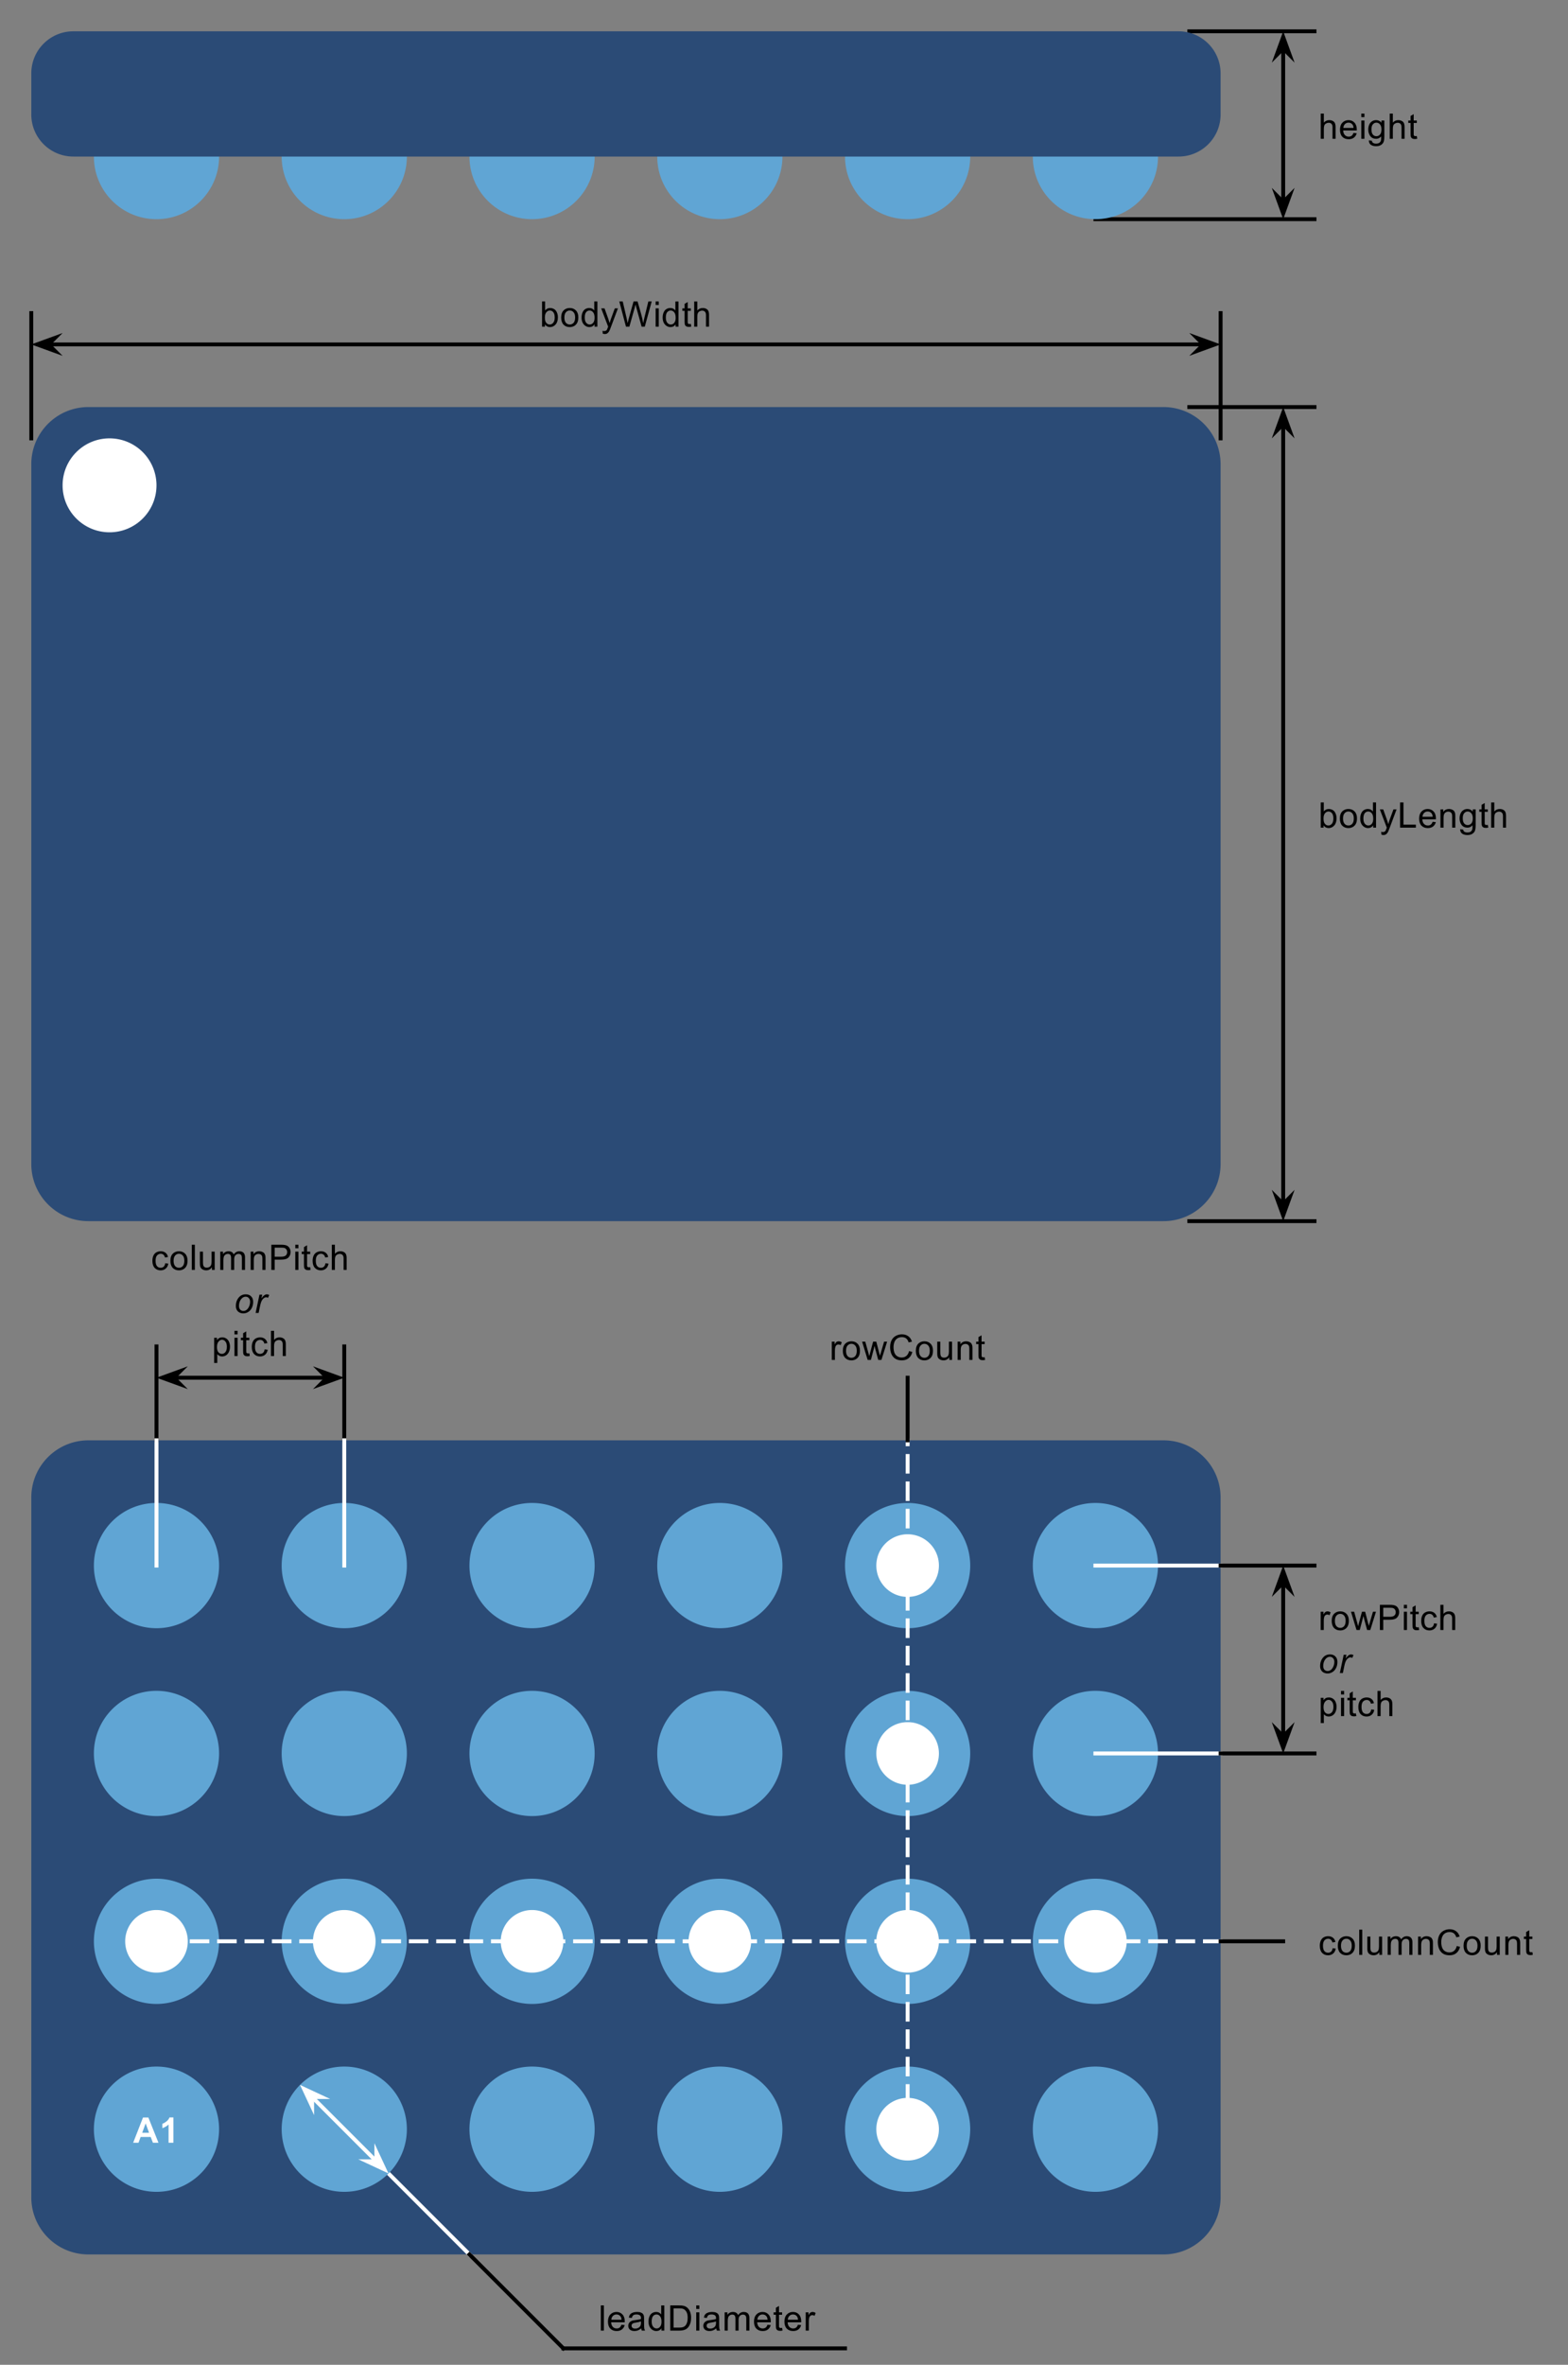<svg viewBox="0.0 0.0 400.801 604.199" fill="none" stroke-linecap="square" stroke-miterlimit="10" xmlns="http://www.w3.org/2000/svg"><rect x="0.0" y="0.0" width="400.801" height="604.199" fill="#808080" stroke="none"/><clipPath id="a"><path d="M0 0h400.8v604.2H0V0z"/></clipPath><g clip-path="url(#a)"><path d="M0 0h400.8v604.2H0z"/><path fill="#2b4b76" d="M8 382.6c0-8.064 6.536-14.6 14.6-14.6h274.8a14.6 14.6 0 0 1 14.6 14.6v178.8c0 8.064-6.536 14.6-14.6 14.6H22.6C14.536 576 8 569.464 8 561.4z"/><path fill="#60a5d4" d="M24 400c0-8.837 7.163-16 16-16a16 16 0 0 1 16 16c0 8.837-7.163 16-16 16s-16-7.163-16-16zm48 0c0-8.837 7.163-16 16-16a16 16 0 0 1 16 16c0 8.837-7.163 16-16 16s-16-7.163-16-16zm48 0c0-8.837 7.163-16 16-16a16 16 0 0 1 16 16c0 8.837-7.163 16-16 16s-16-7.163-16-16zm48 0c0-8.837 7.163-16 16-16a16 16 0 0 1 16 16c0 8.837-7.163 16-16 16s-16-7.163-16-16z"/><path fill="#fff" d="M144 120a8 8 0 1 1 16 0 8 8 0 0 1-16 0z"/><path fill="#60a5d4" d="M24 40c0-8.837 7.163-16 16-16a16 16 0 0 1 16 16c0 8.837-7.163 16-16 16s-16-7.163-16-16zm48 0c0-8.837 7.163-16 16-16a16 16 0 0 1 16 16c0 8.837-7.163 16-16 16s-16-7.163-16-16zm48 0c0-8.837 7.163-16 16-16a16 16 0 0 1 16 16c0 8.837-7.163 16-16 16s-16-7.163-16-16zm48 0c0-8.837 7.163-16 16-16a16 16 0 0 1 16 16c0 8.837-7.163 16-16 16s-16-7.163-16-16z"/><path d="M8 112V80"/><path stroke="#000" stroke-linejoin="round" stroke-linecap="butt" d="M8 112V80"/><path d="M312 112V80"/><path stroke="#000" stroke-linejoin="round" stroke-linecap="butt" d="M312 112V80"/><path d="M8 88h304"/><path stroke="#000" stroke-linejoin="round" stroke-linecap="butt" d="M12.381 88H307.62"/><path fill="#000" stroke="#000" stroke-linecap="butt" d="M12.381 88l1.67-1.67L9.462 88l4.59 1.67zm295.238 0l-1.67 1.67 4.59-1.67-4.59-1.67z" fill-rule="evenodd"/><path d="M336 104h-32"/><path stroke="#000" stroke-linejoin="round" stroke-linecap="butt" d="M336 104h-32"/><path d="M336 312h-32"/><path stroke="#000" stroke-linejoin="round" stroke-linecap="butt" d="M336 312h-32"/><path d="M328 104v208"/><path stroke="#000" stroke-linejoin="round" stroke-linecap="butt" d="M328 108.381V307.62"/><path fill="#000" stroke="#000" stroke-linecap="butt" d="M328 108.381l1.67 1.67-1.67-4.59-1.67 4.59zm0 199.238l-1.67-1.67 1.67 4.59 1.67-4.59z" fill-rule="evenodd"/><path d="M280 56h56"/><path stroke="#000" stroke-linejoin="round" stroke-linecap="butt" d="M280 56h56"/><path d="M304 8h32"/><path stroke="#000" stroke-linejoin="round" stroke-linecap="butt" d="M304 8h32"/><path d="M99.307 555.314L120 576.007"/><path stroke="#fff" stroke-linejoin="round" stroke-linecap="butt" d="M99.307 555.314L120 576.007"/><path d="M120 576l24 24"/><path stroke="#000" stroke-linejoin="round" stroke-linecap="butt" d="M120 576l24 24"/><path fill="#60a5d4" d="M216 400c0-8.837 7.163-16 16-16a16 16 0 0 1 16 16c0 8.837-7.163 16-16 16s-16-7.163-16-16zm48 0c0-8.837 7.163-16 16-16a16 16 0 0 1 16 16c0 8.837-7.163 16-16 16s-16-7.163-16-16zM24 448c0-8.837 7.163-16 16-16a16 16 0 0 1 16 16c0 8.837-7.163 16-16 16s-16-7.163-16-16zm48 0c0-8.837 7.163-16 16-16a16 16 0 0 1 16 16c0 8.837-7.163 16-16 16s-16-7.163-16-16zm48 0c0-8.837 7.163-16 16-16a16 16 0 0 1 16 16c0 8.837-7.163 16-16 16s-16-7.163-16-16zm48 0c0-8.837 7.163-16 16-16a16 16 0 0 1 16 16c0 8.837-7.163 16-16 16s-16-7.163-16-16zm48 0c0-8.837 7.163-16 16-16a16 16 0 0 1 16 16c0 8.837-7.163 16-16 16s-16-7.163-16-16zm48 0c0-8.837 7.163-16 16-16a16 16 0 0 1 16 16c0 8.837-7.163 16-16 16s-16-7.163-16-16zM24 496c0-8.837 7.163-16 16-16a16 16 0 0 1 16 16c0 8.837-7.163 16-16 16s-16-7.163-16-16zm48 0c0-8.837 7.163-16 16-16a16 16 0 0 1 16 16c0 8.837-7.163 16-16 16s-16-7.163-16-16zm48 0c0-8.837 7.163-16 16-16a16 16 0 0 1 16 16c0 8.837-7.163 16-16 16s-16-7.163-16-16zm48 0c0-8.837 7.163-16 16-16a16 16 0 0 1 16 16c0 8.837-7.163 16-16 16s-16-7.163-16-16zm48 0c0-8.837 7.163-16 16-16a16 16 0 0 1 16 16c0 8.837-7.163 16-16 16s-16-7.163-16-16zm48 0c0-8.837 7.163-16 16-16a16 16 0 0 1 16 16c0 8.837-7.163 16-16 16s-16-7.163-16-16zM72 544c0-8.837 7.163-16 16-16a16 16 0 0 1 16 16c0 8.837-7.163 16-16 16s-16-7.163-16-16zm48 0c0-8.837 7.163-16 16-16a16 16 0 0 1 16 16c0 8.837-7.163 16-16 16s-16-7.163-16-16zm48 0c0-8.837 7.163-16 16-16a16 16 0 0 1 16 16c0 8.837-7.163 16-16 16s-16-7.163-16-16zm48 0c0-8.837 7.163-16 16-16a16 16 0 0 1 16 16c0 8.837-7.163 16-16 16s-16-7.163-16-16zm48 0c0-8.837 7.163-16 16-16a16 16 0 0 1 16 16c0 8.837-7.163 16-16 16s-16-7.163-16-16zm-240 0c0-8.837 7.163-16 16-16a16 16 0 0 1 16 16c0 8.837-7.163 16-16 16s-16-7.163-16-16z"/><path d="M76.686 532.686L99.3 555.3"/><path stroke="#fff" stroke-linejoin="round" stroke-linecap="butt" d="M79.784 535.784l16.419 16.419"/><path fill="#fff" stroke="#fff" stroke-linecap="butt" d="M79.784 535.784h2.363l-4.427-2.064 2.064 4.427zm16.419 16.419H93.84l4.427 2.064-2.064-4.427z" fill-rule="evenodd"/><path fill="#2b4b76" d="M8 118.6c0-8.064 6.536-14.6 14.6-14.6h274.8a14.6 14.6 0 0 1 14.6 14.6v178.8c0 8.064-6.536 14.6-14.6 14.6H22.6C14.536 312 8 305.464 8 297.4z"/><path d="M144 600h72"/><path stroke="#000" stroke-linejoin="round" stroke-linecap="butt" d="M144 600h72"/><path d="M88 368v-24"/><path stroke="#000" stroke-linejoin="round" stroke-linecap="butt" d="M88 368v-24"/><path d="M40 368v-24"/><path stroke="#000" stroke-linejoin="round" stroke-linecap="butt" d="M40 368v-24"/><path d="M40 352h48"/><path stroke="#000" stroke-linejoin="round" stroke-linecap="butt" d="M44.381 352H83.62"/><path fill="#000" stroke="#000" stroke-linecap="butt" d="M44.381 352l1.67-1.67-4.59 1.67 4.59 1.67zm39.238 0l-1.67 1.67 4.59-1.67-4.59-1.67z" fill-rule="evenodd"/><path d="M40 368v32"/><path stroke="#fff" stroke-linejoin="round" stroke-linecap="butt" d="M40 368v32"/><path d="M88 368v32"/><path stroke="#fff" stroke-linejoin="round" stroke-linecap="butt" d="M88 368v32"/><path d="M312 400h-32"/><path stroke="#fff" stroke-linejoin="round" stroke-linecap="butt" d="M312 400h-32"/><path d="M312 448h-32"/><path stroke="#fff" stroke-linejoin="round" stroke-linecap="butt" d="M312 448h-32"/><path d="M312 400h24"/><path stroke="#000" stroke-linejoin="round" stroke-linecap="butt" d="M312 400h24"/><path d="M328 400v48"/><path stroke="#000" stroke-linejoin="round" stroke-linecap="butt" d="M328 404.381v39.238"/><path fill="#000" stroke="#000" stroke-linecap="butt" d="M328 404.381l1.67 1.67-1.67-4.59-1.67 4.59zm0 39.238l-1.67-1.67 1.67 4.59 1.67-4.59z" fill-rule="evenodd"/><path d="M312 448h24"/><path stroke="#000" stroke-linejoin="round" stroke-linecap="butt" d="M312 448h24"/><path d="M312 496H40"/><path stroke="#fff" stroke-linejoin="round" stroke-linecap="butt" stroke-dasharray="4.0,3.0" d="M312 496H40"/><path d="M312 496h16"/><path stroke="#000" stroke-linejoin="round" stroke-linecap="butt" d="M312 496h16"/><path d="M232 544V368"/><path stroke="#fff" stroke-linejoin="round" stroke-linecap="butt" stroke-dasharray="4.0,3.0" d="M232 544V368"/><path d="M232 368v-16"/><path stroke="#000" stroke-linejoin="round" stroke-linecap="butt" d="M232 368v-16"/><path d="M24 312h80v40H24z"/><path fill="#000" d="M42.236 322.757l.782.094q-.125.812-.657 1.265-.53.453-1.296.453-.954 0-1.532-.625-.578-.625-.578-1.797 0-.765.25-1.328.25-.562.75-.843.516-.282 1.125-.282.75 0 1.235.391.484.375.625 1.078l-.766.125q-.11-.469-.39-.703-.282-.25-.673-.25-.609 0-.984.437-.36.422-.36 1.344 0 .953.36 1.375.36.422.938.422.468 0 .78-.281.313-.281.391-.875zm1.32-.625q0-1.297.72-1.922.609-.516 1.468-.516.97 0 1.578.625.61.625.61 1.735 0 .906-.281 1.422-.266.515-.782.812-.515.281-1.125.281-.984 0-1.593-.625-.594-.64-.594-1.812zm.813 0q0 .89.39 1.344.392.437.985.437.594 0 .985-.437.39-.454.39-1.375 0-.86-.39-1.313-.39-.453-.985-.453-.593 0-.984.453-.39.438-.39 1.344zm4.657 2.328v-6.438h.781v6.438h-.781zm5.15 0v-.688q-.546.797-1.484.797-.406 0-.766-.156-.359-.172-.546-.406-.172-.235-.235-.578-.047-.235-.047-.75v-2.89h.782v2.593q0 .625.062.828.063.312.297.5.25.172.61.172.359 0 .671-.172.313-.188.438-.5.125-.313.125-.922v-2.5h.797v4.672h-.704zm2.126 0v-4.672h.703v.656q.219-.343.578-.547.375-.203.844-.203.515 0 .844.22.328.202.468.593.563-.813 1.438-.813.703 0 1.078.391.375.375.375 1.172v3.203h-.797v-2.938q0-.484-.078-.687-.063-.203-.266-.328-.203-.14-.484-.14-.484 0-.813.327-.328.328-.328 1.047v2.719h-.797v-3.031q0-.532-.187-.797-.188-.266-.625-.266-.344 0-.625.188-.281.172-.406.515-.125.328-.125.97v2.421h-.797zm7.77 0v-4.672h.719v.672q.5-.766 1.484-.766.422 0 .766.157.36.14.531.39.172.235.25.578.047.22.047.766v2.875h-.797v-2.844q0-.484-.094-.719-.093-.234-.328-.375-.234-.156-.547-.156-.5 0-.875.328-.359.313-.359 1.22v2.546h-.797zm5.282 0v-6.438h2.437q.641 0 .985.063.468.078.781.297.328.219.516.625.203.39.203.875 0 .828-.532 1.39-.515.563-1.875.563h-1.656v2.625h-.86zm.86-3.375h1.671q.813 0 1.156-.313.36-.312.36-.859 0-.406-.203-.687-.204-.297-.547-.391-.203-.063-.797-.063h-1.64v2.313zm5.268-2.156v-.907h.797v.907h-.797zm0 5.531v-4.672h.797v4.672h-.797zm3.807-.703l.109.687q-.344.078-.594.078-.437 0-.672-.14-.234-.14-.343-.36-.094-.218-.094-.921v-2.688h-.578v-.625h.578v-1.156l.797-.469v1.625h.797v.625h-.797v2.719q0 .344.031.437.047.094.14.157.094.062.266.062.14 0 .36-.031zm3.904-1l.781.094q-.125.812-.656 1.265-.531.453-1.297.453-.953 0-1.531-.625t-.578-1.797q0-.765.25-1.328.25-.562.75-.843.515-.282 1.125-.282.75 0 1.234.391.484.375.625 1.078l-.766.125q-.109-.469-.39-.703-.282-.25-.672-.25-.61 0-.985.437-.359.422-.359 1.344 0 .953.36 1.375.359.422.937.422.469 0 .781-.281.313-.281.39-.875zm1.617 1.703v-6.438h.797v2.313q.547-.64 1.39-.64.516 0 .891.202.39.204.547.563.172.36.172 1.047v2.953h-.781v-2.953q0-.594-.266-.86-.25-.28-.719-.28-.36 0-.672.187-.312.172-.437.484-.125.313-.125.875v2.547h-.797zm-24.52 9.234q0-1.375.813-2.265.656-.735 1.734-.735.844 0 1.36.532.515.515.515 1.406 0 .812-.328 1.5-.328.687-.922 1.062-.593.375-1.265.375-.547 0-1-.234-.438-.234-.672-.656-.235-.438-.235-.985zm.797-.078q0 .656.313 1 .328.328.812.328.25 0 .5-.093.25-.11.469-.313.219-.219.36-.484.156-.266.25-.578.14-.438.14-.844 0-.625-.328-.969-.313-.36-.797-.36-.375 0-.687.188-.297.172-.547.516-.25.344-.375.797-.11.453-.11.812zm4.25 1.844l.985-4.672h.703l-.203.953q.36-.531.703-.781.344-.266.703-.266.235 0 .594.172l-.328.735q-.203-.157-.453-.157-.422 0-.86.47-.437.468-.687 1.671l-.39 1.875h-.766zm-10.595 12.781v-6.453h.719v.61q.25-.36.562-.532.328-.172.797-.172.594 0 1.047.313.453.297.687.86.235.562.235 1.218 0 .719-.266 1.297-.25.578-.734.89-.485.297-1.032.297-.39 0-.703-.172-.312-.171-.515-.421v2.265h-.797zm.719-4.094q0 .907.359 1.344.375.422.89.422.516 0 .891-.437.39-.454.39-1.391 0-.89-.374-1.328-.36-.453-.875-.453-.5 0-.89.484-.391.469-.391 1.36zm4.469-3.218v-.907h.797v.907h-.797zm0 5.531v-4.672h.797v4.672h-.797zm3.806-.703l.11.687q-.344.078-.594.078-.437 0-.672-.14-.234-.14-.344-.36-.093-.218-.093-.921v-2.688h-.578v-.625h.578v-1.156l.797-.469v1.625h.796v.625h-.796v2.719q0 .344.03.437.048.094.141.157.094.062.266.062.14 0 .36-.031zm3.905-1l.78.094q-.124.812-.655 1.265-.532.453-1.297.453-.953 0-1.531-.625-.579-.625-.579-1.797 0-.765.25-1.328.25-.562.75-.843.516-.282 1.125-.282.75 0 1.235.391.484.375.625 1.078l-.766.125q-.11-.469-.39-.703-.282-.25-.672-.25-.61 0-.985.437-.36.422-.36 1.344 0 .953.36 1.375.36.422.938.422.469 0 .781-.281.313-.281.39-.875zm1.617 1.703v-6.438h.797v2.313q.547-.64 1.39-.64.516 0 .89.202.392.204.548.563.172.36.172 1.047v2.953h-.782v-2.953q0-.594-.265-.86-.25-.28-.719-.28-.36 0-.672.187-.312.172-.437.484-.125.313-.125.875v2.547h-.797z"/><path d="M328 400h80v48h-80z"/><path fill="#000" d="M337.578 416.46v-4.672h.719v.719q.265-.5.5-.656.234-.157.515-.157.391 0 .813.25l-.281.735q-.282-.172-.578-.172-.25 0-.47.156-.202.156-.296.438-.125.421-.125.921v2.438h-.797zm2.825-2.328q0-1.297.719-1.922.61-.516 1.469-.516.968 0 1.578.625.61.625.61 1.735 0 .906-.282 1.422-.266.515-.781.812-.516.281-1.125.281-.985 0-1.594-.625-.594-.64-.594-1.812zm.813 0q0 .89.39 1.344.39.437.985.437.593 0 .984-.437.39-.454.39-1.375 0-.86-.39-1.313-.39-.453-.984-.453t-.985.453q-.39.438-.39 1.344zm5.531 2.328l-1.422-4.672h.813l.75 2.703.266 1q.015-.078.25-.969l.734-2.734h.812l.704 2.719.234.89.266-.906.796-2.703h.766l-1.453 4.672h-.813l-.75-2.797-.187-.797-.938 3.594h-.828zm5.971 0v-6.438h2.438q.64 0 .984.063.469.078.781.297.328.219.516.625.203.39.203.875 0 .828-.531 1.39-.516.563-1.875.563h-1.656v2.625h-.86zm.86-3.375h1.671q.813 0 1.157-.313.36-.312.36-.859 0-.406-.204-.687-.203-.297-.547-.391-.203-.063-.797-.063h-1.64v2.313zm5.268-2.156v-.906h.797v.906h-.797zm0 5.531v-4.672h.797v4.672h-.797zm3.807-.703l.11.687q-.344.078-.594.078-.438 0-.672-.14-.235-.14-.344-.36-.094-.218-.094-.921v-2.688h-.578v-.625h.578v-1.156l.797-.469v1.625h.797v.625h-.797v2.719q0 .344.031.437.047.094.141.157.094.062.266.062.14 0 .359-.031zm3.904-1l.781.094q-.125.812-.656 1.265-.531.453-1.297.453-.953 0-1.53-.625-.58-.625-.58-1.797 0-.765.25-1.328.25-.562.75-.843.517-.282 1.126-.282.75 0 1.234.391.485.375.625 1.078l-.765.125q-.11-.469-.39-.703-.282-.25-.673-.25-.61 0-.984.438-.36.421-.36 1.343 0 .953.36 1.375.36.422.937.422.47 0 .782-.281.312-.281.39-.875zm1.617 1.703v-6.438h.797v2.313q.547-.64 1.39-.64.516 0 .891.202.391.204.547.563.172.36.172 1.047v2.953h-.781v-2.953q0-.594-.266-.86-.25-.28-.718-.28-.36 0-.672.187-.313.172-.438.484-.125.313-.125.875v2.547h-.797zm-30.736 9.234q0-1.375.812-2.265.656-.735 1.734-.735.844 0 1.36.532.515.515.515 1.406 0 .812-.328 1.5-.328.687-.922 1.062-.593.375-1.265.375-.547 0-1-.234-.438-.234-.672-.656-.235-.438-.235-.985zm.796-.078q0 .656.313 1 .328.328.812.328.25 0 .5-.093.25-.11.47-.313.218-.219.358-.484.157-.266.25-.578.141-.438.141-.844 0-.625-.328-.969-.313-.36-.797-.36-.375 0-.687.188-.297.172-.547.516-.25.344-.375.797-.11.453-.11.812zm4.25 1.844l.985-4.672h.703l-.203.953q.36-.531.703-.781.344-.266.703-.266.235 0 .594.172l-.328.735q-.203-.157-.453-.157-.422 0-.86.47-.437.468-.687 1.671l-.39 1.875h-.766zm-4.89 12.781v-6.453h.719v.61q.25-.36.562-.532.328-.172.797-.172.594 0 1.047.313.453.297.687.86.235.562.235 1.218 0 .719-.266 1.297-.25.578-.734.89-.485.297-1.032.297-.39 0-.703-.172-.312-.171-.515-.421v2.265h-.797zm.719-4.094q0 .907.359 1.344.375.422.89.422.516 0 .891-.437.39-.454.39-1.391 0-.89-.374-1.328-.36-.453-.875-.453-.5 0-.89.484-.392.469-.392 1.36zm4.469-3.218v-.907h.796v.907h-.796zm0 5.531v-4.672h.796v4.672h-.796zm3.806-.703l.11.687q-.344.078-.594.078-.437 0-.672-.14-.234-.14-.344-.36-.093-.218-.093-.921v-2.688h-.578v-.625h.578v-1.156l.797-.469v1.625h.796v.625h-.796v2.719q0 .344.03.437.048.094.141.157.094.062.266.062.14 0 .36-.031zm3.905-1l.78.094q-.124.812-.655 1.265-.532.453-1.297.453-.953 0-1.532-.625-.578-.625-.578-1.797 0-.765.25-1.328.25-.562.75-.843.516-.282 1.125-.282.75 0 1.235.391.484.375.625 1.078l-.766.125q-.11-.469-.39-.703-.282-.25-.672-.25-.61 0-.985.437-.36.422-.36 1.344 0 .953.36 1.375.36.422.938.422.468 0 .78-.281.313-.281.392-.875zm1.617 1.703v-6.438h.797v2.313q.546-.64 1.39-.64.516 0 .89.202.391.204.548.563.172.36.172 1.047v2.953h-.782v-2.953q0-.594-.265-.86-.25-.28-.719-.28-.36 0-.672.187-.312.172-.437.484-.125.313-.125.875v2.547h-.797z"/><path d="M328 488h80v16h-80z"/><path fill="#000" d="M340.64 497.757l.782.094q-.125.812-.656 1.265-.532.453-1.297.453-.953 0-1.532-.625-.578-.625-.578-1.797 0-.765.25-1.328.25-.562.75-.843.516-.282 1.125-.282.75 0 1.235.391.484.375.625 1.078l-.766.125q-.11-.469-.39-.703-.282-.25-.672-.25-.61 0-.985.437-.36.422-.36 1.344 0 .953.36 1.375.36.422.938.422.468 0 .781-.281.312-.281.39-.875zm1.32-.625q0-1.297.72-1.922.61-.516 1.468-.516.97 0 1.579.625t.609 1.735q0 .906-.281 1.422-.266.515-.782.812-.515.281-1.125.281-.984 0-1.593-.625-.594-.64-.594-1.812zm.813 0q0 .89.391 1.344.39.437.984.437t.985-.437q.39-.454.39-1.375 0-.86-.39-1.313-.39-.453-.985-.453-.593 0-.984.453-.39.438-.39 1.344zm4.657 2.328v-6.438h.781v6.438h-.781zm5.15 0v-.688q-.546.797-1.484.797-.406 0-.765-.156-.36-.172-.547-.406-.172-.235-.235-.578-.047-.235-.047-.75v-2.89h.782v2.593q0 .625.062.828.063.312.297.5.25.172.61.172.359 0 .671-.172.313-.188.438-.5.125-.313.125-.922v-2.5h.797v4.672h-.703zm2.126 0v-4.672h.703v.656q.219-.343.578-.547.375-.203.844-.203.516 0 .844.22.328.202.468.593.563-.813 1.438-.813.703 0 1.078.391.375.375.375 1.172v3.203h-.797v-2.938q0-.484-.078-.687-.062-.203-.266-.328-.203-.14-.484-.14-.484 0-.812.327-.329.328-.329 1.047v2.719h-.796v-3.031q0-.532-.188-.797-.187-.266-.625-.266-.344 0-.625.188-.281.172-.406.515-.125.328-.125.97v2.421h-.797zm7.77 0v-4.672h.72v.672q.5-.766 1.483-.766.422 0 .766.157.36.14.531.39.172.235.25.578.047.22.047.766v2.875h-.797v-2.844q0-.484-.093-.719-.094-.234-.329-.375-.234-.156-.546-.156-.5 0-.875.328-.36.313-.36 1.22v2.546h-.797zm9.891-2.266l.844.22q-.266 1.046-.969 1.608-.687.547-1.703.547-1.031 0-1.687-.422-.657-.421-1-1.218-.328-.813-.328-1.735 0-1.015.375-1.765.39-.75 1.093-1.125.72-.39 1.563-.39.969 0 1.625.5.672.483.922 1.374l-.844.188q-.219-.704-.64-1.016-.423-.328-1.079-.328-.734 0-1.234.36-.5.359-.703.968-.203.594-.203 1.219 0 .828.234 1.453.25.61.75.906.5.297 1.094.297.718 0 1.203-.406.5-.422.687-1.235zm1.737-.062q0-1.297.719-1.922.609-.516 1.468-.516.97 0 1.578.625.61.625.61 1.735 0 .906-.281 1.422-.266.515-.782.812-.515.281-1.125.281-.984 0-1.593-.625-.594-.64-.594-1.812zm.812 0q0 .89.39 1.344.392.437.985.437.594 0 .985-.437.39-.454.39-1.375 0-.86-.39-1.313-.39-.453-.985-.453-.593 0-.984.453-.39.438-.39 1.344zm7.735 2.328v-.688q-.547.797-1.484.797-.407 0-.766-.156-.36-.172-.547-.406-.172-.235-.234-.578-.047-.235-.047-.75v-2.89h.781v2.593q0 .625.063.828.062.312.297.5.25.172.609.172.36 0 .672-.172.312-.188.437-.5.125-.313.125-.922v-2.5h.797v4.672h-.703zm2.125 0v-4.672h.72v.672q.5-.766 1.484-.766.421 0 .765.157.36.14.531.39.172.235.25.578.047.22.047.766v2.875h-.797v-2.844q0-.484-.093-.719-.094-.234-.328-.375-.235-.156-.547-.156-.5 0-.875.328-.36.313-.36 1.22v2.546h-.797zm6.923-.703l.109.687q-.344.078-.594.078-.437 0-.672-.14-.234-.14-.343-.36-.094-.218-.094-.921v-2.688h-.578v-.625h.578v-1.156l.797-.469v1.625h.797v.625h-.797v2.719q0 .344.031.437.047.094.14.157.094.062.266.062.14 0 .36-.031z"/><path d="M144 584h80v16h-80z"/><path fill="#000" d="M153.578 595.46v-6.438h.781v6.438h-.78zm5.276-1.5l.828.094q-.203.719-.735 1.125-.515.39-1.328.39-1.015 0-1.625-.625-.593-.64-.593-1.78 0-1.173.609-1.813.61-.657 1.578-.657.938 0 1.516.641.593.625.593 1.781v.219h-3.484q.047.766.438 1.172.39.406.984.406.437 0 .734-.219.313-.234.485-.734zm-2.594-1.281h2.61q-.048-.594-.298-.89-.375-.454-.984-.454-.547 0-.922.375-.36.36-.406.969zm7.64 2.203q-.437.375-.843.531-.406.156-.875.156-.765 0-1.187-.375-.407-.375-.407-.968 0-.344.157-.625.156-.282.406-.453.25-.172.562-.266.235-.047.704-.11.968-.109 1.421-.28v-.204q0-.484-.218-.672-.313-.281-.907-.281-.562 0-.828.203-.265.188-.39.688l-.766-.094q.094-.5.328-.797.25-.313.703-.469.469-.172 1.063-.172.61 0 .969.141.375.14.546.36.188.202.25.53.047.204.047.72v1.062q0 1.094.047 1.39.047.297.203.563h-.828q-.125-.25-.156-.578zm-.062-1.766q-.437.172-1.296.297-.485.078-.688.172-.203.078-.312.25-.11.172-.11.375 0 .313.235.531.234.203.703.203.453 0 .812-.203.36-.203.531-.547.125-.265.125-.78v-.298zm5.235 2.344v-.594q-.453.703-1.312.703-.547 0-1.016-.312-.469-.313-.734-.86-.25-.546-.25-1.265 0-.703.234-1.266.234-.578.688-.875.468-.297 1.046-.297.422 0 .75.172.329.172.532.469v-2.313h.797v6.438h-.735zm-2.5-2.328q0 .89.375 1.344.375.437.89.437.516 0 .876-.422.375-.422.375-1.297 0-.953-.375-1.406-.375-.453-.906-.453-.532 0-.891.438-.344.437-.344 1.359zm4.75 2.328v-6.438h2.22q.765 0 1.156.094.546.125.937.453.516.438.766 1.11.25.656.25 1.531 0 .734-.172 1.297-.172.562-.438.937-.265.375-.593.594-.313.203-.766.313-.438.109-1.031.109h-2.328zm.86-.766h1.375q.64 0 1-.109.36-.125.578-.344.297-.297.469-.812.172-.516.172-1.235 0-1.015-.328-1.546-.329-.547-.813-.735-.344-.14-1.094-.14h-1.36v4.921zm5.783-4.765v-.906h.797v.906h-.797zm0 5.531v-4.672h.797v4.672h-.797zm5.12-.578q-.438.375-.844.531-.406.156-.875.156-.766 0-1.188-.375-.406-.375-.406-.968 0-.344.156-.625.157-.282.407-.453.25-.172.562-.266.234-.047.703-.11.969-.109 1.422-.28v-.204q0-.484-.219-.672-.312-.281-.906-.281-.562 0-.828.203-.266.188-.39.688l-.766-.094q.093-.5.328-.797.25-.313.703-.469.469-.172 1.062-.172.61 0 .97.141.374.14.546.36.188.202.25.53.047.204.047.72v1.062q0 1.094.047 1.39.047.297.203.563h-.828q-.125-.25-.156-.578zm-.063-1.766q-.437.172-1.297.297-.484.078-.687.172-.203.078-.313.25-.11.172-.11.375 0 .313.235.531.235.203.703.203.453 0 .813-.203.36-.203.531-.547.125-.265.125-.78v-.298zm2.204 2.344v-4.672h.703v.656q.218-.343.578-.546.375-.204.844-.204.515 0 .843.22.328.202.469.593.563-.813 1.438-.813.703 0 1.078.391.375.375.375 1.172v3.203h-.797v-2.938q0-.484-.078-.687-.063-.203-.266-.328-.203-.14-.484-.14-.485 0-.813.327-.328.329-.328 1.047v2.719h-.797v-3.031q0-.531-.187-.797-.188-.266-.625-.266-.344 0-.625.188-.282.172-.407.515-.125.329-.125.97v2.421h-.796zm10.957-1.5l.829.094q-.204.719-.735 1.125-.515.39-1.328.39-1.016 0-1.625-.625-.594-.64-.594-1.78 0-1.173.61-1.813.61-.657 1.578-.657.937 0 1.515.641.594.625.594 1.781v.219h-3.484q.047.766.437 1.172.39.406.985.406.437 0 .734-.219.313-.234.484-.734zm-2.593-1.281h2.61q-.048-.594-.298-.89-.375-.454-.984-.454-.547 0-.922.375-.36.36-.406.969zm6.328 2.078l.11.687q-.344.079-.594.079-.438 0-.672-.141-.234-.14-.344-.36-.094-.218-.094-.921v-2.688h-.578v-.625h.578v-1.156l.797-.469v1.625h.797v.625h-.797v2.719q0 .344.032.437.046.094.14.157.094.062.266.062.14 0 .36-.031zm4.045-.797l.828.094q-.203.719-.734 1.125-.516.39-1.328.39-1.016 0-1.625-.625-.594-.64-.594-1.78 0-1.173.61-1.813.609-.657 1.577-.657.938 0 1.516.641.594.625.594 1.781v.219h-3.485q.047.766.438 1.172.39.406.984.406.438 0 .735-.219.312-.234.484-.734zm-2.594-1.281h2.61q-.047-.594-.297-.89-.375-.454-.985-.454-.547 0-.922.375-.359.36-.406.969zm4.579 2.781v-4.672h.718v.719q.266-.5.5-.656.235-.157.516-.157.39 0 .813.25l-.282.735q-.28-.172-.578-.172-.25 0-.469.156-.203.156-.296.438-.125.422-.125.922v2.437h-.797z"/><path d="M200 336h64v16h-64z"/><path fill="#000" d="M212.617 347.46v-4.672h.719v.719q.265-.5.5-.656.234-.157.515-.157.39 0 .813.25l-.281.735q-.282-.172-.579-.172-.25 0-.468.156-.203.156-.297.438-.125.421-.125.921v2.438h-.797zm2.825-2.328q0-1.297.719-1.922.61-.516 1.468-.516.97 0 1.579.625t.609 1.735q0 .906-.281 1.422-.266.515-.782.812-.515.281-1.125.281-.984 0-1.593-.625-.594-.64-.594-1.812zm.812 0q0 .89.391 1.344.39.437.984.437t.985-.437q.39-.454.39-1.375 0-.86-.39-1.313-.39-.453-.985-.453-.593 0-.984.453-.39.438-.39 1.344zm5.532 2.328l-1.422-4.672h.813l.75 2.703.265 1q.016-.078.25-.969l.735-2.734h.812l.703 2.719.235.89.265-.906.797-2.703h.766l-1.453 4.672h-.813l-.75-2.797-.187-.797-.938 3.594h-.828zm10.58-2.266l.844.22q-.266 1.046-.969 1.608-.687.547-1.703.547-1.031 0-1.687-.422-.657-.421-1-1.218-.328-.813-.328-1.735 0-1.015.375-1.765.39-.75 1.093-1.125.72-.39 1.563-.39.969 0 1.625.5.672.483.922 1.374l-.844.188q-.219-.704-.64-1.016-.423-.328-1.079-.328-.734 0-1.234.36-.5.359-.703.968-.203.594-.203 1.219 0 .828.234 1.453.25.61.75.906.5.297 1.094.297.718 0 1.203-.406.5-.422.687-1.235zm1.737-.062q0-1.297.719-1.922.609-.516 1.468-.516.97 0 1.578.625.61.625.61 1.735 0 .906-.281 1.422-.266.515-.782.812-.515.281-1.125.281-.984 0-1.593-.625-.594-.64-.594-1.812zm.812 0q0 .89.391 1.344.39.437.984.437t.985-.437q.39-.454.39-1.375 0-.86-.39-1.313-.39-.453-.985-.453-.593 0-.984.453-.39.438-.39 1.344zm7.735 2.328v-.688q-.547.797-1.484.797-.407 0-.766-.156-.36-.172-.547-.406-.172-.235-.234-.578-.047-.235-.047-.75v-2.89h.781v2.593q0 .625.063.828.062.313.297.5.25.172.609.172.36 0 .672-.172.312-.188.437-.5.125-.313.125-.922v-2.5h.797v4.672h-.703zm2.125 0v-4.672h.72v.672q.5-.766 1.484-.766.421 0 .765.157.36.14.531.39.172.235.25.578.047.22.047.766v2.875h-.797v-2.844q0-.484-.093-.719-.094-.234-.328-.375-.235-.156-.547-.156-.5 0-.875.328-.36.313-.36 1.22v2.546h-.797zm6.923-.703l.109.687q-.344.078-.594.078-.437 0-.672-.14-.234-.14-.343-.36-.094-.218-.094-.921v-2.688h-.578v-.625h.578v-1.156l.797-.469v1.625h.797v.625h-.797v2.719q0 .344.031.437.047.094.14.157.094.062.266.062.14 0 .36-.031z"/><path d="M328 24h56v16h-56z"/><path fill="#000" d="M337.594 35.46v-6.438h.797v2.313q.546-.64 1.39-.64.516 0 .89.203.392.203.548.562.172.36.172 1.047v2.953h-.782v-2.953q0-.594-.265-.86-.25-.28-.719-.28-.36 0-.672.187-.312.172-.437.484-.125.313-.125.875v2.547h-.797zm8.375-1.5l.828.094q-.203.718-.734 1.125-.516.39-1.328.39-1.016 0-1.625-.625-.594-.64-.594-1.78 0-1.173.61-1.813.609-.657 1.577-.657.938 0 1.516.641.594.625.594 1.781v.219h-3.485q.047.766.438 1.172.39.406.984.406.438 0 .735-.219.312-.234.484-.734zm-2.594-1.281h2.61q-.047-.594-.297-.89-.375-.454-.985-.454-.546 0-.921.375-.36.36-.407.969zm4.594-2.75v-.906h.797v.906h-.797zm0 5.531v-4.672h.797v4.672h-.797zm1.932.39l.766.11q.047.36.266.516.296.218.812.218.547 0 .844-.218.297-.22.406-.61.063-.25.047-1.015-.516.609-1.281.609-.97 0-1.5-.688-.516-.703-.516-1.671 0-.672.234-1.235.25-.562.704-.86.453-.312 1.078-.312.828 0 1.359.657v-.563h.734v4.031q0 1.094-.234 1.547-.219.453-.703.719-.469.266-1.172.266-.844 0-1.36-.375-.5-.375-.484-1.125zm.657-2.812q0 .922.359 1.344.36.422.906.422.547 0 .922-.422t.375-1.313q0-.859-.39-1.297-.376-.437-.907-.437t-.906.438q-.36.421-.36 1.265zm4.672 2.422v-6.438h.797v2.313q.547-.64 1.39-.64.516 0 .89.203.392.203.548.562.172.36.172 1.047v2.953h-.782v-2.953q0-.594-.265-.86-.25-.28-.719-.28-.36 0-.672.187-.312.172-.437.484-.125.313-.125.875v2.547h-.797zm6.922-.703l.11.687q-.344.078-.594.078-.438 0-.672-.14-.235-.14-.344-.36-.094-.218-.094-.921v-2.688h-.578v-.625h.578v-1.156l.797-.469v1.625h.797v.625h-.797v2.719q0 .344.031.437.047.094.141.157.094.062.266.062.14 0 .359-.031z"/><path fill="#fff" d="M16 124c0-6.627 5.373-12 12-12a12 12 0 0 1 12 12c0 6.627-5.373 12-12 12s-12-5.373-12-12z"/><path d="M8 72h304v16H8z"/><path fill="#000" d="M139.292 83.46h-.734v-6.438h.781v2.297q.5-.625 1.281-.625.438 0 .813.172.39.172.64.485.25.312.391.765.14.438.14.938 0 1.203-.593 1.86-.594.655-1.422.655t-1.297-.687v.578zm-.015-2.375q0 .844.234 1.219.375.61 1 .61.531 0 .906-.454.375-.453.375-1.344 0-.906-.36-1.344-.359-.437-.874-.437-.531 0-.906.453t-.375 1.297zm4.172.047q0-1.297.719-1.922.609-.516 1.468-.516.97 0 1.578.625.61.625.61 1.735 0 .906-.281 1.422-.266.515-.782.812-.515.281-1.125.281-.984 0-1.593-.625-.594-.64-.594-1.812zm.812 0q0 .89.391 1.344.39.437.984.437t.985-.437q.39-.454.39-1.375 0-.86-.39-1.313-.39-.453-.985-.453-.593 0-.984.453-.39.438-.39 1.344zm7.704 2.328v-.594q-.453.703-1.313.703-.547 0-1.015-.312-.469-.313-.735-.86-.25-.546-.25-1.265 0-.703.235-1.266.234-.578.687-.875.469-.297 1.047-.297.422 0 .75.172t.531.469v-2.313h.797v6.438h-.734zm-2.5-2.328q0 .89.375 1.344.375.437.89.437.516 0 .875-.422.375-.422.375-1.297 0-.953-.375-1.406-.375-.453-.906-.453t-.89.438q-.344.437-.344 1.359zm4.625 4.125l-.094-.735q.266.063.454.063.265 0 .421-.094.157-.078.266-.234.063-.125.234-.594.032-.062.079-.187l-1.782-4.688h.86l.968 2.703q.188.516.344 1.078.125-.53.313-1.062l1-2.719h.797l-1.782 4.75q-.28.766-.437 1.063-.219.39-.485.562-.265.188-.656.188-.219 0-.5-.094zm5.914-1.797l-1.703-6.438h.875l.985 4.22q.156.655.265 1.312.25-1.032.297-1.188l1.219-4.344h1.031l.922 3.25q.344 1.22.5 2.282.125-.61.328-1.39l1-4.142h.86l-1.766 6.438h-.813l-1.36-4.906q-.171-.625-.202-.766-.11.453-.188.766l-1.375 4.906h-.875zm7.586-5.531v-.907h.797v.907h-.797zm0 5.531v-4.672h.797v4.672h-.797zm5.104 0v-.594q-.454.703-1.313.703-.547 0-1.016-.312-.468-.313-.734-.86-.25-.546-.25-1.265 0-.703.234-1.266.235-.578.688-.875.469-.297 1.047-.297.422 0 .75.172t.531.469v-2.313h.797v6.438h-.734zm-2.5-2.328q0 .89.375 1.344.375.437.89.437.516 0 .875-.422.375-.422.375-1.297 0-.953-.375-1.406-.375-.453-.906-.453t-.89.438q-.344.437-.344 1.359zm6.39 1.625l.11.687q-.344.078-.594.078-.437 0-.672-.14-.234-.14-.343-.36-.094-.218-.094-.921v-2.688h-.578v-.625h.578v-1.156l.797-.469v1.625h.797v.625h-.797v2.719q0 .344.03.437.048.094.142.157.093.062.265.062.14 0 .36-.031zm.858.703v-6.438h.797v2.313q.547-.64 1.39-.64.516 0 .89.203.392.203.548.562.172.36.172 1.047v2.953h-.782v-2.953q0-.594-.265-.86-.25-.28-.719-.28-.36 0-.672.187-.312.172-.437.484-.125.313-.125.875v2.547h-.797z"/><path d="M328 200h72v16h-72z"/><path fill="#000" d="M338.328 211.46h-.734v-6.438h.781v2.297q.5-.625 1.281-.625.438 0 .813.172.39.172.64.485.25.312.391.765.14.438.14.938 0 1.203-.593 1.86-.594.655-1.422.655t-1.297-.687v.578zm-.016-2.375q0 .844.235 1.219.375.61 1 .61.531 0 .906-.454.375-.453.375-1.344 0-.906-.36-1.344-.359-.437-.874-.437-.532 0-.907.453t-.375 1.297zm4.173.047q0-1.297.718-1.922.61-.516 1.47-.516.968 0 1.577.625.61.625.61 1.735 0 .906-.282 1.422-.265.515-.78.812-.516.281-1.126.281-.984 0-1.594-.625-.593-.64-.593-1.812zm.812 0q0 .89.39 1.344.391.437.985.437t.985-.437q.39-.454.39-1.375 0-.86-.39-1.313-.391-.453-.985-.453t-.984.453q-.39.438-.39 1.344zm7.704 2.328v-.594q-.453.703-1.313.703-.547 0-1.015-.312-.47-.313-.735-.86-.25-.546-.25-1.265 0-.703.235-1.266.234-.578.687-.875.469-.297 1.047-.297.422 0 .75.172t.531.469v-2.313h.797v6.438h-.734zm-2.5-2.328q0 .89.375 1.344.375.437.89.437.516 0 .875-.422.375-.422.375-1.297 0-.953-.375-1.406-.375-.453-.906-.453t-.89.437q-.344.438-.344 1.36zm4.625 4.125l-.094-.735q.266.063.453.063.266 0 .422-.094.157-.078.266-.234.062-.125.234-.594.032-.062.078-.187l-1.78-4.688h.859l.968 2.703q.188.516.344 1.078.125-.53.313-1.062l1-2.719h.796l-1.78 4.75q-.282.766-.438 1.063-.219.39-.485.562-.265.188-.656.188-.219 0-.5-.094zm4.758-1.797v-6.438h.86v5.672h3.171v.766h-4.031zm8.313-1.5l.828.094q-.203.718-.734 1.125-.516.39-1.329.39-1.015 0-1.625-.625-.593-.64-.593-1.78 0-1.173.609-1.813.61-.657 1.578-.657.938 0 1.516.641.594.625.594 1.781v.219h-3.485q.047.766.438 1.172.39.406.984.406.438 0 .734-.219.313-.234.485-.734zm-2.594-1.281h2.61q-.047-.594-.297-.89-.375-.454-.985-.454-.547 0-.922.375-.36.36-.406.969zm4.594 2.781v-4.672h.719v.672q.5-.766 1.484-.766.422 0 .766.157.36.14.531.39.172.235.25.578.047.22.047.766v2.875h-.797v-2.844q0-.484-.094-.719-.093-.234-.328-.375-.234-.156-.547-.156-.5 0-.875.328-.359.313-.359 1.22v2.546h-.797zm5.047.39l.766.11q.047.36.266.516.297.218.812.218.547 0 .844-.218.297-.22.406-.61.063-.25.047-1.015-.516.609-1.281.609-.969 0-1.5-.688-.516-.703-.516-1.671 0-.672.235-1.235.25-.562.703-.86.453-.312 1.078-.312.828 0 1.36.657v-.563h.734v4.031q0 1.094-.235 1.547-.219.453-.703.719-.469.266-1.172.266-.844 0-1.36-.375-.5-.375-.484-1.125zm.657-2.812q0 .922.359 1.344.36.422.906.422.547 0 .922-.422t.375-1.313q0-.859-.39-1.297-.375-.437-.907-.437-.531 0-.906.437-.36.422-.36 1.266zm6.406 1.719l.11.687q-.344.078-.594.078-.438 0-.672-.14-.234-.14-.344-.36-.094-.218-.094-.921v-2.688h-.578v-.625h.578v-1.156l.797-.469v1.625h.797v.625h-.797v2.719q0 .344.032.437.046.094.14.157.094.062.266.062.14 0 .36-.031zm.858.703v-6.438h.796v2.313q.547-.64 1.391-.64.516 0 .89.202.391.204.548.563.171.36.171 1.047v2.953h-.78v-2.953q0-.594-.266-.86-.25-.28-.72-.28-.359 0-.671.187-.313.172-.438.484-.125.313-.125.875v2.547h-.796z"/><path d="M24 536h32v16H24z"/><path fill="#fff" d="M40.507 547.46h-1.422l-.563-1.469h-2.578l-.531 1.469h-1.375l2.515-6.438h1.375l2.579 6.438zm-2.407-2.547l-.875-2.39-.875 2.39h1.75zm6.221 2.547h-1.234v-4.656q-.688.64-1.594.937v-1.125q.484-.156 1.047-.593.562-.438.781-1.032h1v6.469z"/><path fill="#60a5d4" d="M216 40c0-8.837 7.163-16 16-16a16 16 0 0 1 16 16c0 8.837-7.163 16-16 16s-16-7.163-16-16zm48 0c0-8.837 7.163-16 16-16a16 16 0 0 1 16 16c0 8.837-7.163 16-16 16s-16-7.163-16-16z"/><path fill="#2b4b76" d="M8 18.75C8 12.813 12.813 8 18.75 8h282.5A10.75 10.75 0 0 1 312 18.75v10.5c0 5.937-4.813 10.75-10.75 10.75H18.75C12.813 40 8 35.187 8 29.25z"/><path d="M328 8v48"/><path stroke="#000" stroke-linejoin="round" stroke-linecap="butt" d="M328 12.381V51.62"/><path fill="#000" stroke="#000" stroke-linecap="butt" d="M328 12.381l1.67 1.67-1.67-4.59-1.67 4.59zm0 39.238l-1.67-1.67 1.67 4.59 1.67-4.59z" fill-rule="evenodd"/><path fill="#fff" d="M224 400a8 8 0 1 1 16 0 8 8 0 0 1-16 0zm0 48a8 8 0 1 1 16 0 8 8 0 0 1-16 0zm0 48a8 8 0 1 1 16 0 8 8 0 0 1-16 0zm0 48a8 8 0 1 1 16 0 8 8 0 0 1-16 0zm48-48a8 8 0 1 1 16 0 8 8 0 0 1-16 0zm-96 0a8 8 0 1 1 16 0 8 8 0 0 1-16 0zm-48 0a8 8 0 1 1 16 0 8 8 0 0 1-16 0zm-48 0a8 8 0 1 1 16 0 8 8 0 0 1-16 0zm-48 0a8 8 0 1 1 16 0 8 8 0 0 1-16 0z"/></g></svg>